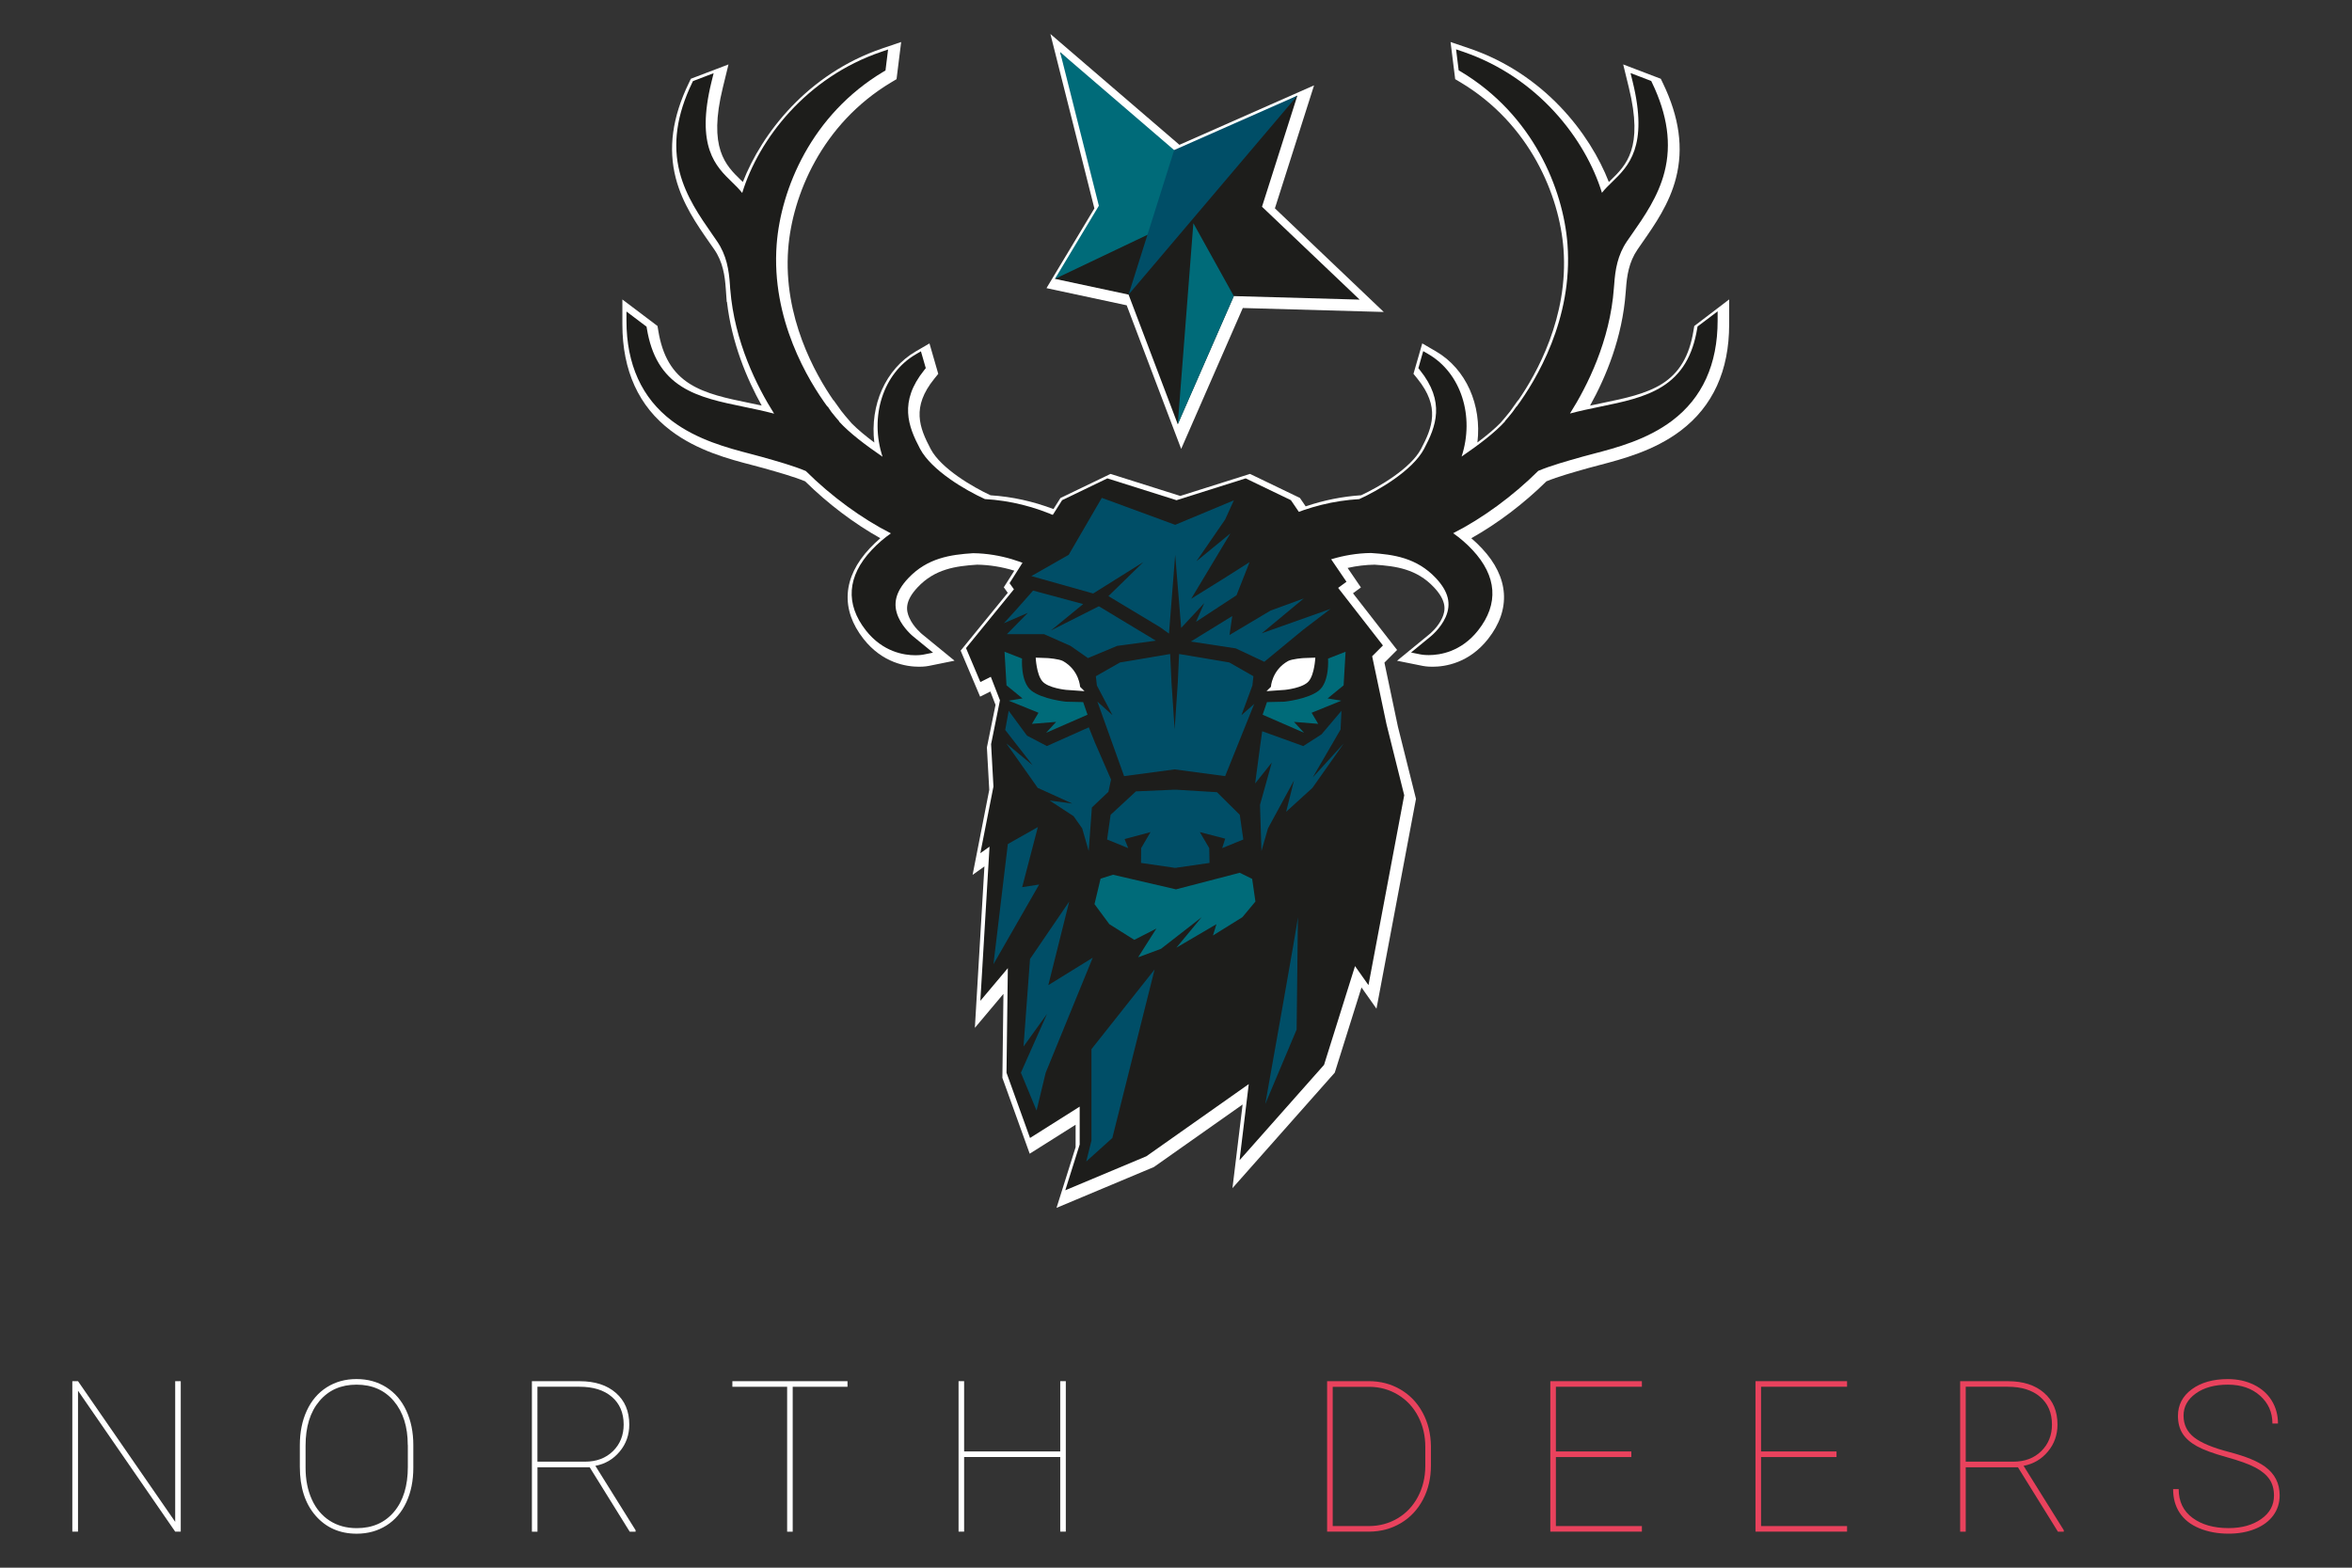 <?xml version="1.0" encoding="utf-8"?>
<svg style="enable-background:new 0 0 600 400;" version="1.0" viewBox="0 0 600 400" xml:space="preserve" xmlns="http://www.w3.org/2000/svg" xmlns:xlink="http://www.w3.org/1999/xlink">
    <rect x="0" y="0" width="600" height="400" fill="#333333" stroke="none"/>
    <g id="words">
        <path d="M46.11,390.8h-1.42L19.9,354.84v35.96h-1.45v-38.39h1.45l24.79,35.89v-35.89h1.42V390.8z" fill="#ffffff" />
        <path d="M105.44,374.48c0,3.32-0.59,6.26-1.78,8.82s-2.88,4.54-5.08,5.93s-4.73,2.1-7.59,2.1 c-4.32,0-7.82-1.54-10.49-4.61s-4.01-7.22-4.01-12.45v-5.54c0-3.3,0.59-6.24,1.78-8.81s2.88-4.55,5.09-5.95 c2.21-1.4,4.73-2.1,7.58-2.1c2.87,0,5.4,0.7,7.61,2.1c2.21,1.4,3.91,3.38,5.1,5.96c1.2,2.58,1.79,5.51,1.79,8.79V374.48z M104.02,368.68c0-4.64-1.18-8.36-3.53-11.17c-2.36-2.8-5.54-4.21-9.54-4.21c-3.96,0-7.11,1.39-9.47,4.18 c-2.36,2.79-3.53,6.58-3.53,11.38v5.62c0,3.06,0.53,5.76,1.6,8.11c1.06,2.35,2.58,4.15,4.55,5.42s4.27,1.9,6.91,1.9 c4.01,0,7.18-1.4,9.52-4.19s3.51-6.61,3.51-11.44V368.68z" fill="#ffffff" />
        <path d="M150.43,374.38h-13.32v16.43h-1.42v-38.39h12.23c3.85,0,6.91,0.99,9.19,2.98s3.42,4.68,3.42,8.09 c0,2.62-0.81,4.91-2.44,6.87c-1.63,1.96-3.7,3.18-6.21,3.65l10.26,16.43v0.37h-1.5L150.43,374.38z M137.11,372.95h12.1 c2.95,0,5.34-0.9,7.16-2.69s2.73-4.05,2.73-6.78c0-2.99-1.01-5.34-3.02-7.07s-4.77-2.58-8.27-2.58h-10.71V372.95z" fill="#ffffff" />
        <path d="M216.19,353.84h-13.97v36.97h-1.42v-36.97h-13.97v-1.42h29.37V353.84z" fill="#ffffff" />
        <path d="M271.89,390.8h-1.42v-19.04h-24.52v19.04h-1.42v-38.39h1.42v17.93h24.52v-17.93h1.42V390.8z" fill="#ffffff" />
        <path d="M338.55,390.8v-38.39h10.63c2.97,0,5.66,0.7,8.07,2.11s4.3,3.38,5.67,5.92c1.37,2.54,2.07,5.38,2.11,8.53 v4.98c0,3.2-0.67,6.08-2.02,8.65s-3.22,4.57-5.63,6.01s-5.1,2.17-8.07,2.19H338.55z M339.98,353.84v35.54h9.2 c2.69,0,5.14-0.66,7.34-1.96c2.21-1.31,3.93-3.14,5.18-5.48s1.88-4.95,1.9-7.82v-4.93c0-2.87-0.61-5.47-1.83-7.8 c-1.22-2.34-2.93-4.17-5.12-5.5c-2.19-1.33-4.61-2.01-7.26-2.04H339.98z" fill="#e9425d" />
        <path d="M416.16,371.77h-19.25v17.61h21.94v1.42h-23.36v-38.39h23.36v1.42h-21.94v16.51h19.25V371.77z" fill="#e9425d" />
        <path d="M468.5,371.77h-19.25v17.61h21.94v1.42h-23.36v-38.39h23.36v1.42h-21.94v16.51h19.25V371.77z" fill="#e9425d" />
        <path d="M514.78,374.38h-13.32v16.43h-1.42v-38.39h12.23c3.85,0,6.91,0.99,9.19,2.98c2.28,1.99,3.41,4.68,3.41,8.09 c0,2.62-0.81,4.91-2.44,6.87c-1.63,1.96-3.7,3.18-6.21,3.65l10.26,16.43v0.37h-1.5L514.78,374.38z M501.47,372.95h12.1 c2.95,0,5.34-0.9,7.16-2.69s2.73-4.05,2.73-6.78c0-2.99-1.01-5.34-3.02-7.07c-2.01-1.72-4.77-2.58-8.27-2.58h-10.71V372.95z" fill="#e9425d" />
        <path d="M580.1,381.6c0-1.63-0.38-3.02-1.15-4.15s-1.97-2.14-3.61-3.01s-4.13-1.76-7.45-2.68s-5.81-1.84-7.48-2.77 s-2.88-2.01-3.65-3.24c-0.77-1.23-1.16-2.72-1.16-4.48c0-2.79,1.18-5.06,3.53-6.79c2.36-1.73,5.42-2.6,9.2-2.6 c2.46,0,4.67,0.48,6.63,1.44c1.96,0.96,3.48,2.3,4.55,4.03c1.07,1.73,1.61,3.69,1.61,5.87h-1.42c0-2.87-1.05-5.23-3.16-7.11 s-4.84-2.81-8.2-2.81c-3.38,0-6.1,0.75-8.19,2.25s-3.12,3.39-3.12,5.66c0,2.3,0.91,4.16,2.72,5.56c1.81,1.41,4.8,2.65,8.96,3.73 s7.21,2.33,9.15,3.76c2.46,1.81,3.69,4.24,3.69,7.28c0,1.93-0.54,3.64-1.63,5.13c-1.09,1.49-2.64,2.63-4.64,3.44 c-2,0.81-4.25,1.21-6.75,1.21c-2.78,0-5.27-0.46-7.49-1.38s-3.88-2.24-5-3.94s-1.67-3.72-1.67-6.04h1.42 c0,3.15,1.18,5.59,3.53,7.33c2.36,1.74,5.42,2.61,9.2,2.61c3.36,0,6.13-0.77,8.31-2.31C579.01,386.06,580.1,384.06,580.1,381.6z" fill="#e9425d" />
    </g>
    <g id="white-shadow">
        <path d="M432.21,83.19l-0.21,1.25c-1.06,6.44-3.61,10.72-8.01,13.5c-4.14,2.6-9.52,3.71-15.22,4.89 c-1.03,0.21-2.08,0.43-3.14,0.66c4.08-7.34,8.24-17.4,9.08-28.84l0.08-0.95c0.23-3.32,0.75-6.84,2.94-10.03 c0.39-0.56,0.78-1.12,1.18-1.71c3.26-4.67,6.95-9.96,8.63-16.51c1.96-7.6,0.87-15.51-3.32-24.21l-0.55-1.14l-9.59-3.66l1.44,5.89 c3.8,15.47-0.7,19.84-4.69,23.71c-0.14,0.13-0.27,0.27-0.41,0.4c-4.81-12.34-16.46-27.58-35.58-34.09l-4.8-1.63l1.18,9.48 l1.33,0.79c17.81,10.64,25.27,28.95,26.3,42.53c1.32,17.39-6.94,31.97-11.55,38.63l-0.05-0.03l-1.99,2.81 c-0.6,0.76-0.97,1.2-1.05,1.29l-1.4,1.65c-1.46,1.49-3.39,3.14-5.92,5.03c1.15-9.52-2.87-18.76-10.55-23.23l-3.52-2.05 l-2.24,7.76l1.04,1.29c5.78,7.18,3.82,12.36,0.87,17.91c-2.62,4.94-10.67,9.66-15.27,11.79c-4.75,0.31-9.5,1.26-14.14,2.83 l-1.47-2.15l-12.73-6.13l-17.79,5.62l-17.79-5.62l-12.77,6.15l-1.79,2.82c-5.23-1.98-10.62-3.17-16.04-3.51 c-4.6-2.13-12.65-6.85-15.27-11.79c-2.94-5.55-4.91-10.73,0.88-17.91l1.04-1.29l-2.24-7.76l-3.52,2.05 c-7.69,4.47-11.7,13.71-10.55,23.23c-2.04-1.52-4.12-3.21-5.77-4.88l-1.54-1.79c-0.11-0.13-0.49-0.58-1.1-1.36 c-0.09-0.12-0.17-0.24-0.26-0.36l-1.72-2.4l-0.04,0.02c-4.61-6.67-12.86-21.24-11.54-38.61c1.03-13.58,8.49-31.88,26.3-42.53 l1.34-0.8l1.18-9.48l-4.81,1.63c-19.11,6.5-30.76,21.74-35.58,34.09c-0.14-0.14-0.29-0.28-0.43-0.42 c-3.97-3.85-8.47-8.22-4.67-23.69l1.44-5.89l-9.59,3.65l-0.55,1.14c-4.19,8.69-5.27,16.61-3.31,24.21 c1.69,6.55,5.38,11.85,8.64,16.52c0.4,0.57,0.79,1.13,1.18,1.69c2.2,3.19,2.71,6.71,2.94,10.03l0.24,3.35l0.06-0.01 c1.2,10.47,5.07,19.64,8.86,26.46c-1.05-0.23-2.1-0.44-3.14-0.66c-5.7-1.17-11.08-2.28-15.22-4.89c-4.4-2.77-6.95-7.06-8.01-13.5 l-0.21-1.25l-8.96-6.77l0,6.38c0.01,11.78,4.17,20.91,12.39,27.11c6.77,5.12,14.85,7.24,20.76,8.78c0.99,0.26,1.93,0.5,2.77,0.74 c3.96,1.12,7.7,2.17,10.7,3.39c5.79,5.71,12.5,10.78,19.18,14.52c-0.94,0.81-1.85,1.67-2.7,2.58c-6.93,7.38-7.49,15.6-1.58,23.12 c4.85,6.17,10.96,7.09,14.17,7.09c1.46,0,2.39-0.19,2.47-0.21l6.57-1.33l-8.26-6.76c-0.02-0.02-2.19-1.76-3.27-4.19 c-0.83-1.85-1.22-4.23,2.11-7.77c4.4-4.69,9.69-5.42,15.18-5.78c3.15,0.05,6.33,0.56,9.5,1.53l-2.69,4.24l1.01,1.41l-12.02,14.75 l4.97,11.74l2.61-1.31l1.32,3.41l-2.2,10.86l0.6,10.83l-4.25,21.69l3.02-2.16l-2.44,41.19l7.29-8.67l-0.27,21.43l6.97,19.35 l11.71-7.39v5.73l-4.87,15.48l24.84-10.42l22.63-15.95l-2.59,21.34l26.1-29.47l6.82-21.74l3.82,5.42l10.08-53.53l-4.62-18.47 l-3.43-16.3l3.23-3.23l-11.25-14.46l2.02-1.49l-3.39-4.98c2.3-0.52,4.59-0.79,6.85-0.83c5.49,0.36,10.77,1.09,15.18,5.78 c3.33,3.55,2.93,5.92,2.11,7.77c-1.09,2.45-3.23,4.16-3.28,4.2l-8.25,6.76l6.56,1.32c0.1,0.02,1.04,0.21,2.49,0.21 c3.21,0,9.32-0.92,14.17-7.09c5.92-7.52,5.36-15.74-1.58-23.12c-0.85-0.91-1.76-1.77-2.7-2.58c6.67-3.74,13.38-8.81,19.17-14.52 c3-1.22,6.74-2.27,10.71-3.39c0.85-0.24,1.78-0.48,2.77-0.74c5.9-1.55,13.98-3.66,20.75-8.78c8.21-6.21,12.38-15.33,12.38-27.11 l0-6.39L432.21,83.19z" fill="#ffffff" />
        <polygon fill="#ffffff" points="287.42,77.9 301.32,114.54 317.04,78.59 353,79.6 325.23,53.16 335.22,21.78 300.87,36.95 267.96,8.67 279.18,53.18 266.96,73.52" />
    </g>
    <g id="head">
        <path d="M436.28,80.87l-2.85,2.15l-0.38,0.28l-0.08,0.46c-1.16,7.04-3.99,11.76-8.92,14.86 c-4.44,2.8-10,3.94-15.88,5.15c-2.53,0.52-5.13,1.06-7.67,1.74c4.39-6.95,10.23-18.51,11.21-32.05l0.08-0.92 c0.25-3.6,0.82-7.44,3.29-11.03c0.39-0.57,0.78-1.13,1.19-1.71c3.16-4.53,6.75-9.67,8.34-15.88c1.83-7.12,0.79-14.59-3.18-22.84 l-0.2-0.42l-0.44-0.17l-2.74-1.05l-2.1-0.8l0.54,2.18c4.07,16.58-1.08,21.58-5.22,25.6c-0.94,0.92-1.86,1.8-2.61,2.77 c-4.22-13.73-16.37-29.5-35.43-35.99l-1.78-0.61l0.23,1.87l0.36,2.91l0.07,0.57l0.49,0.29c18.47,11.04,26.2,30.01,27.27,44.09 c1.46,19.15-8.11,34.8-12.95,41.4l-0.04-0.03l-0.64,0.9c-0.09,0.14-0.19,0.27-0.29,0.41l-0.08,0.11 c-0.63,0.81-1.04,1.28-1.11,1.37l-0.85,0.98l0.05,0.04c-2.64,2.91-6.69,5.97-11.1,8.99c3.36-10.27-0.13-21.29-8.49-26.14 l-1.3-0.76l-0.42,1.45L362,93.35l-0.17,0.59l0.38,0.48c6.53,8.11,4.12,14.38,1.08,20.1c-2.94,5.55-11.68,10.63-16.54,12.83 c-6.42,0.37-12.75,1.93-18.83,4.63l-1.16,0.52l0.6,1.12c1.47,2.71,2.15,5.65,2.04,8.75l-0.02,0.45l0.29,0.35 c0.49,0.58,0.93,1.23,1.32,1.95l0.56,1.01l1.02-0.54c3.81-2,9.87-4.4,17.15-4.49c5.7,0.37,11.67,1.18,16.58,6.41 c3.2,3.41,3.99,6.57,2.48,9.96c-1.29,2.9-3.74,4.85-3.84,4.94l-3.06,2.51l-1.92,1.57l2.44,0.49c0.08,0.02,0.85,0.17,2.08,0.17 c2.85,0,8.27-0.82,12.6-6.32c5.31-6.75,4.8-13.84-1.46-20.52c-1.5-1.6-3.15-3.03-4.91-4.26c7.42-3.76,15.22-9.46,21.71-15.91 c3.17-1.33,7.11-2.44,11.29-3.62c0.86-0.24,1.81-0.49,2.81-0.75c5.74-1.5,13.6-3.56,20.06-8.44 c7.69-5.81,11.59-14.39,11.59-25.52l0-2.37L436.28,80.87z M372.2,163.72c0.01-0.01,0.01-0.01,0.02-0.02 C372.22,163.71,372.21,163.71,372.2,163.72z" fill="#1d1d1b" />
        <path d="M251.25,127.34c-4.86-2.2-13.6-7.28-16.54-12.83c-3.03-5.72-5.45-11.99,1.08-20.1l0.38-0.48L236,93.35 l-0.65-2.26l-0.42-1.45l-1.3,0.76c-8.36,4.86-11.85,15.88-8.49,26.14c-4.4-3.02-8.45-6.08-11.09-8.98l0.05-0.03l-0.85-0.99 c-0.12-0.14-0.52-0.61-1.12-1.38l-0.05-0.07c-0.11-0.16-0.22-0.31-0.32-0.46l-0.61-0.91l-0.07,0.04 c-4.84-6.6-14.4-22.26-12.95-41.4c1.07-14.08,8.8-33.06,27.27-44.09l0.49-0.29l0.07-0.57l0.36-2.91l0.23-1.87l-1.78,0.61 c-19.06,6.49-31.21,22.26-35.43,35.99c-0.76-0.97-1.67-1.86-2.61-2.77c-4.14-4.02-9.29-9.02-5.22-25.6l0.54-2.18l-2.1,0.8 l-2.74,1.05l-0.44,0.17l-0.2,0.42c-3.97,8.25-5.01,15.72-3.18,22.84c1.6,6.2,5.18,11.34,8.34,15.88c0.4,0.57,0.8,1.14,1.18,1.71 c2.47,3.59,3.04,7.42,3.29,11.03l0.08,1.22l0.01,0c1.05,13.41,6.84,24.86,11.19,31.75c-2.54-0.68-5.14-1.22-7.67-1.74 c-5.88-1.21-11.43-2.35-15.88-5.15c-4.92-3.1-7.76-7.82-8.92-14.86l-0.08-0.46l-0.38-0.28l-2.85-2.15l-1.89-1.43l0,2.37 c0.01,11.12,3.91,19.71,11.59,25.52c6.45,4.88,14.32,6.94,20.06,8.44c1.01,0.26,1.95,0.51,2.81,0.75 c4.17,1.18,8.12,2.29,11.29,3.62c6.49,6.45,14.29,12.15,21.71,15.91c-1.76,1.23-3.41,2.66-4.91,4.26 c-6.26,6.67-6.77,13.77-1.46,20.52c4.33,5.5,9.75,6.32,12.6,6.32c1.22,0,1.99-0.15,2.08-0.17l2.44-0.49l-1.92-1.57l-3.05-2.49 c-0.12-0.09-2.58-2.07-3.86-4.95c-1.51-3.39-0.72-6.55,2.48-9.96c4.91-5.23,10.88-6.04,16.58-6.41 c7.27,0.09,13.34,2.49,17.15,4.49l1.02,0.54l0.56-1.01c0.39-0.72,0.84-1.37,1.32-1.95l0.29-0.35l-0.02-0.45 c-0.11-3.1,0.58-6.04,2.04-8.75l0.6-1.12l-1.16-0.52C264,129.27,257.66,127.71,251.25,127.34z M225.8,163.72 c-0.01,0-0.01-0.01-0.02-0.01C225.78,163.71,225.79,163.71,225.8,163.72z M229.68,165.44c0.01,0,0.03,0.01,0.04,0.01 C229.71,165.45,229.69,165.45,229.68,165.44z" fill="#1d1d1b" />
        <polygon fill="#1d1d1b" points="353.7,184.79 350.04,167.44 352.79,164.69 341.36,150 343.49,148.44 329.31,127.62 317.77,122.06 300.13,127.63 282.49,122.06 270.95,127.62 257.54,148.8 258.65,150.36 246.43,165.36 250.09,174.02 252.76,172.69 255.09,178.69 252.83,189.87 253.43,200.69 250.09,217.69 252.43,216.03 250.09,255.36 257.1,247.03 256.76,273.7 262.76,290.36 275.43,282.36 275.43,292.03 271.76,303.7 292.43,295.03 318.56,276.61 316.21,296.04 337.77,271.7 345.67,246.5 349.1,251.36 358.22,202.91" />
        <path class="eyes" d="M324.21,175.25c0,0,0.22-4.22,4.33-6.56c1.04-0.59,4-0.78,4-0.78l3-0.11c0,0-0.19,4.22-1.67,6 c-1.47,1.78-6.08,2.22-6.08,2.22l-4.7,0.33L324.21,175.25z" fill="#ffffff" id="eye-left" />
        <path class="eyes" d="M275.54,175.25c0,0-0.22-4.22-4.33-6.56c-1.05-0.59-4-0.78-4-0.78l-3-0.11c0,0,0.19,4.22,1.67,6 c1.47,1.78,6.08,2.22,6.08,2.22l4.7,0.33L275.54,175.25z" fill="#ffffff" id="eye-right" />
        <path d="M323.21,179.14l-1.11,3.22l10.56,4.61l-2.56-2.78l6.17,0.5l-1.67-2.83l7.58-3.08l-3.5-0.58l4.08-3.33 l0.5-8.58l-4.47,1.75c0,0,0.44,5.94-2.36,8.17c-2.81,2.22-8.83,2.83-8.83,2.83L323.21,179.14z" fill="#006b79" />
        <path d="M276.32,179.14l1.11,3.22l-10.56,4.61l2.55-2.78l-6.17,0.5l1.67-2.83l-7.58-3.08l3.5-0.58l-4.08-3.33 l-0.5-8.58l4.47,1.75c0,0-0.45,5.94,2.36,8.17c2.81,2.22,8.83,2.83,8.83,2.83L276.32,179.14z" fill="#006b79" />
        <polygon fill="#004e67" points="303.79,163.69 314.35,157.19 313.65,162.02 324.1,155.8 332.6,152.69 321.88,161.58 339.43,155.36 332.43,160.69 322.52,168.86 315.26,165.44" />
        <polygon fill="#004e67" points="342.21,181.36 341.98,186.14 334.88,198.36 342.8,189.69 334.8,201.03 330.2,205.22 328.1,207.13 330.1,199.14 323.46,211.36 321.8,217.14 321.43,205.36 324.43,194.58 320.19,199.9 321.46,190.36 321.99,186.58 332.46,190.36 337.13,187.36" />
        <polygon fill="#004e67" points="257.32,181.36 256.43,186.25 263.43,195.25 256.73,189.69 264.73,201.03 273.54,205.03 267.76,204.25 273.87,208.25 276.07,211.36 277.73,217.14 278.54,206.03 282.76,202.03 283.43,198.91 279.32,189.47 277.76,185.58 267.06,190.36 261.98,187.69" />
        <polygon fill="#004e67" points="319.75,172.54 313.6,169.03 300.79,166.87 300.46,174.14 299.65,186.13 298.85,174.14 298.51,166.87 285.71,169.03 279.55,172.54 279.82,174.91 283.79,182.47 279.94,179.02 286.76,198.03 299.65,196.31 312.54,198.03 319.95,179.61 316.7,182.47 319.49,174.91" />
        <polygon fill="#004e67" points="316.27,207.9 310.45,202.13 300.06,201.5 299.46,201.5 289.78,201.92 283.32,207.9 282.42,214.2 287.81,216.4 286.89,214.09 293.5,212.31 291.11,216.4 291.08,220.18 299.49,221.4 299.49,221.44 299.79,221.42 300.09,221.44 300.09,221.4 308.55,220.18 308.48,216.4 306.08,212.31 312.55,213.99 311.78,216.4 317.17,214.2" />
        <polygon fill="#004e67" points="313.88,136.1 305.21,143.21 312.54,132.55 314.76,127.66 299.79,133.91 281.07,127.03 272.63,141.56 263.1,146.99 278.87,151.43 291.65,143.43 282.76,152.1 295.87,159.99 298.21,161.66 299.79,141.54 301.32,160.21 307.21,153.88 305.1,158.66 315.44,151.88 318.77,143.43 312.1,147.66 303.88,152.77" />
        <polygon fill="#004e67" points="294.87,163.47 280.32,154.69 268.1,160.86 276.32,154.13 263.54,150.69 259.32,155.47 256.09,159.02 262.21,156.36 256.87,161.8 266.32,161.8 273.09,164.8 277.54,167.91 284.98,164.8" />
        <polygon fill="#006b79" points="319.43,224.25 316.26,222.69 299.99,226.92 283.93,223.19 280.76,224.19 279.21,230.69 282.99,235.8 289.36,239.81 294.99,236.92 290.34,244.26 296.18,242.09 306.54,234.03 300.1,241.8 310.32,235.8 309.43,238.69 316.93,234.03 320.26,230.03" />
        <polygon fill="#004e67" points="253.43,246.03 257.1,215.36 264.76,211.03 260.76,226.36 265.09,225.69" />
        <polygon fill="#004e67" points="264.43,283.36 260.43,273.7 267.1,258.69 261.1,267.03 262.76,244.69 272.76,230.03 267.43,251.36 278.76,244.36 266.76,273.7" />
        <polygon fill="#004e67" points="278.43,267.7 278.43,291.03 277.1,296.36 283.76,290.36 294.54,247.36" />
        <path d="M331.1,234.03c0,1-8.33,47.67-8.33,47.67l8-19L331.1,234.03z" fill="#004e67" />
        <polygon fill="#1d1d1b" points="330.96,24.4 321.94,52.75 346.85,76.45 314.75,75.55 300.45,108.25 287.9,75.17 269.12,71.15 283.99,52.74 270.44,13.3 299.38,41.3" />
        <polygon fill="#006b79" points="304.43,56.95 314.75,75.55 300.45,108.25" />
        <polygon fill="#006b79" points="300.01,48.02 300.41,56.25 269.12,71.15 280.32,52.5 270.44,13.3 300.35,39" />
        <polygon fill="#004e67" points="330.96,24.4 287.9,75.17 299.54,38.28" />
    </g>
</svg>